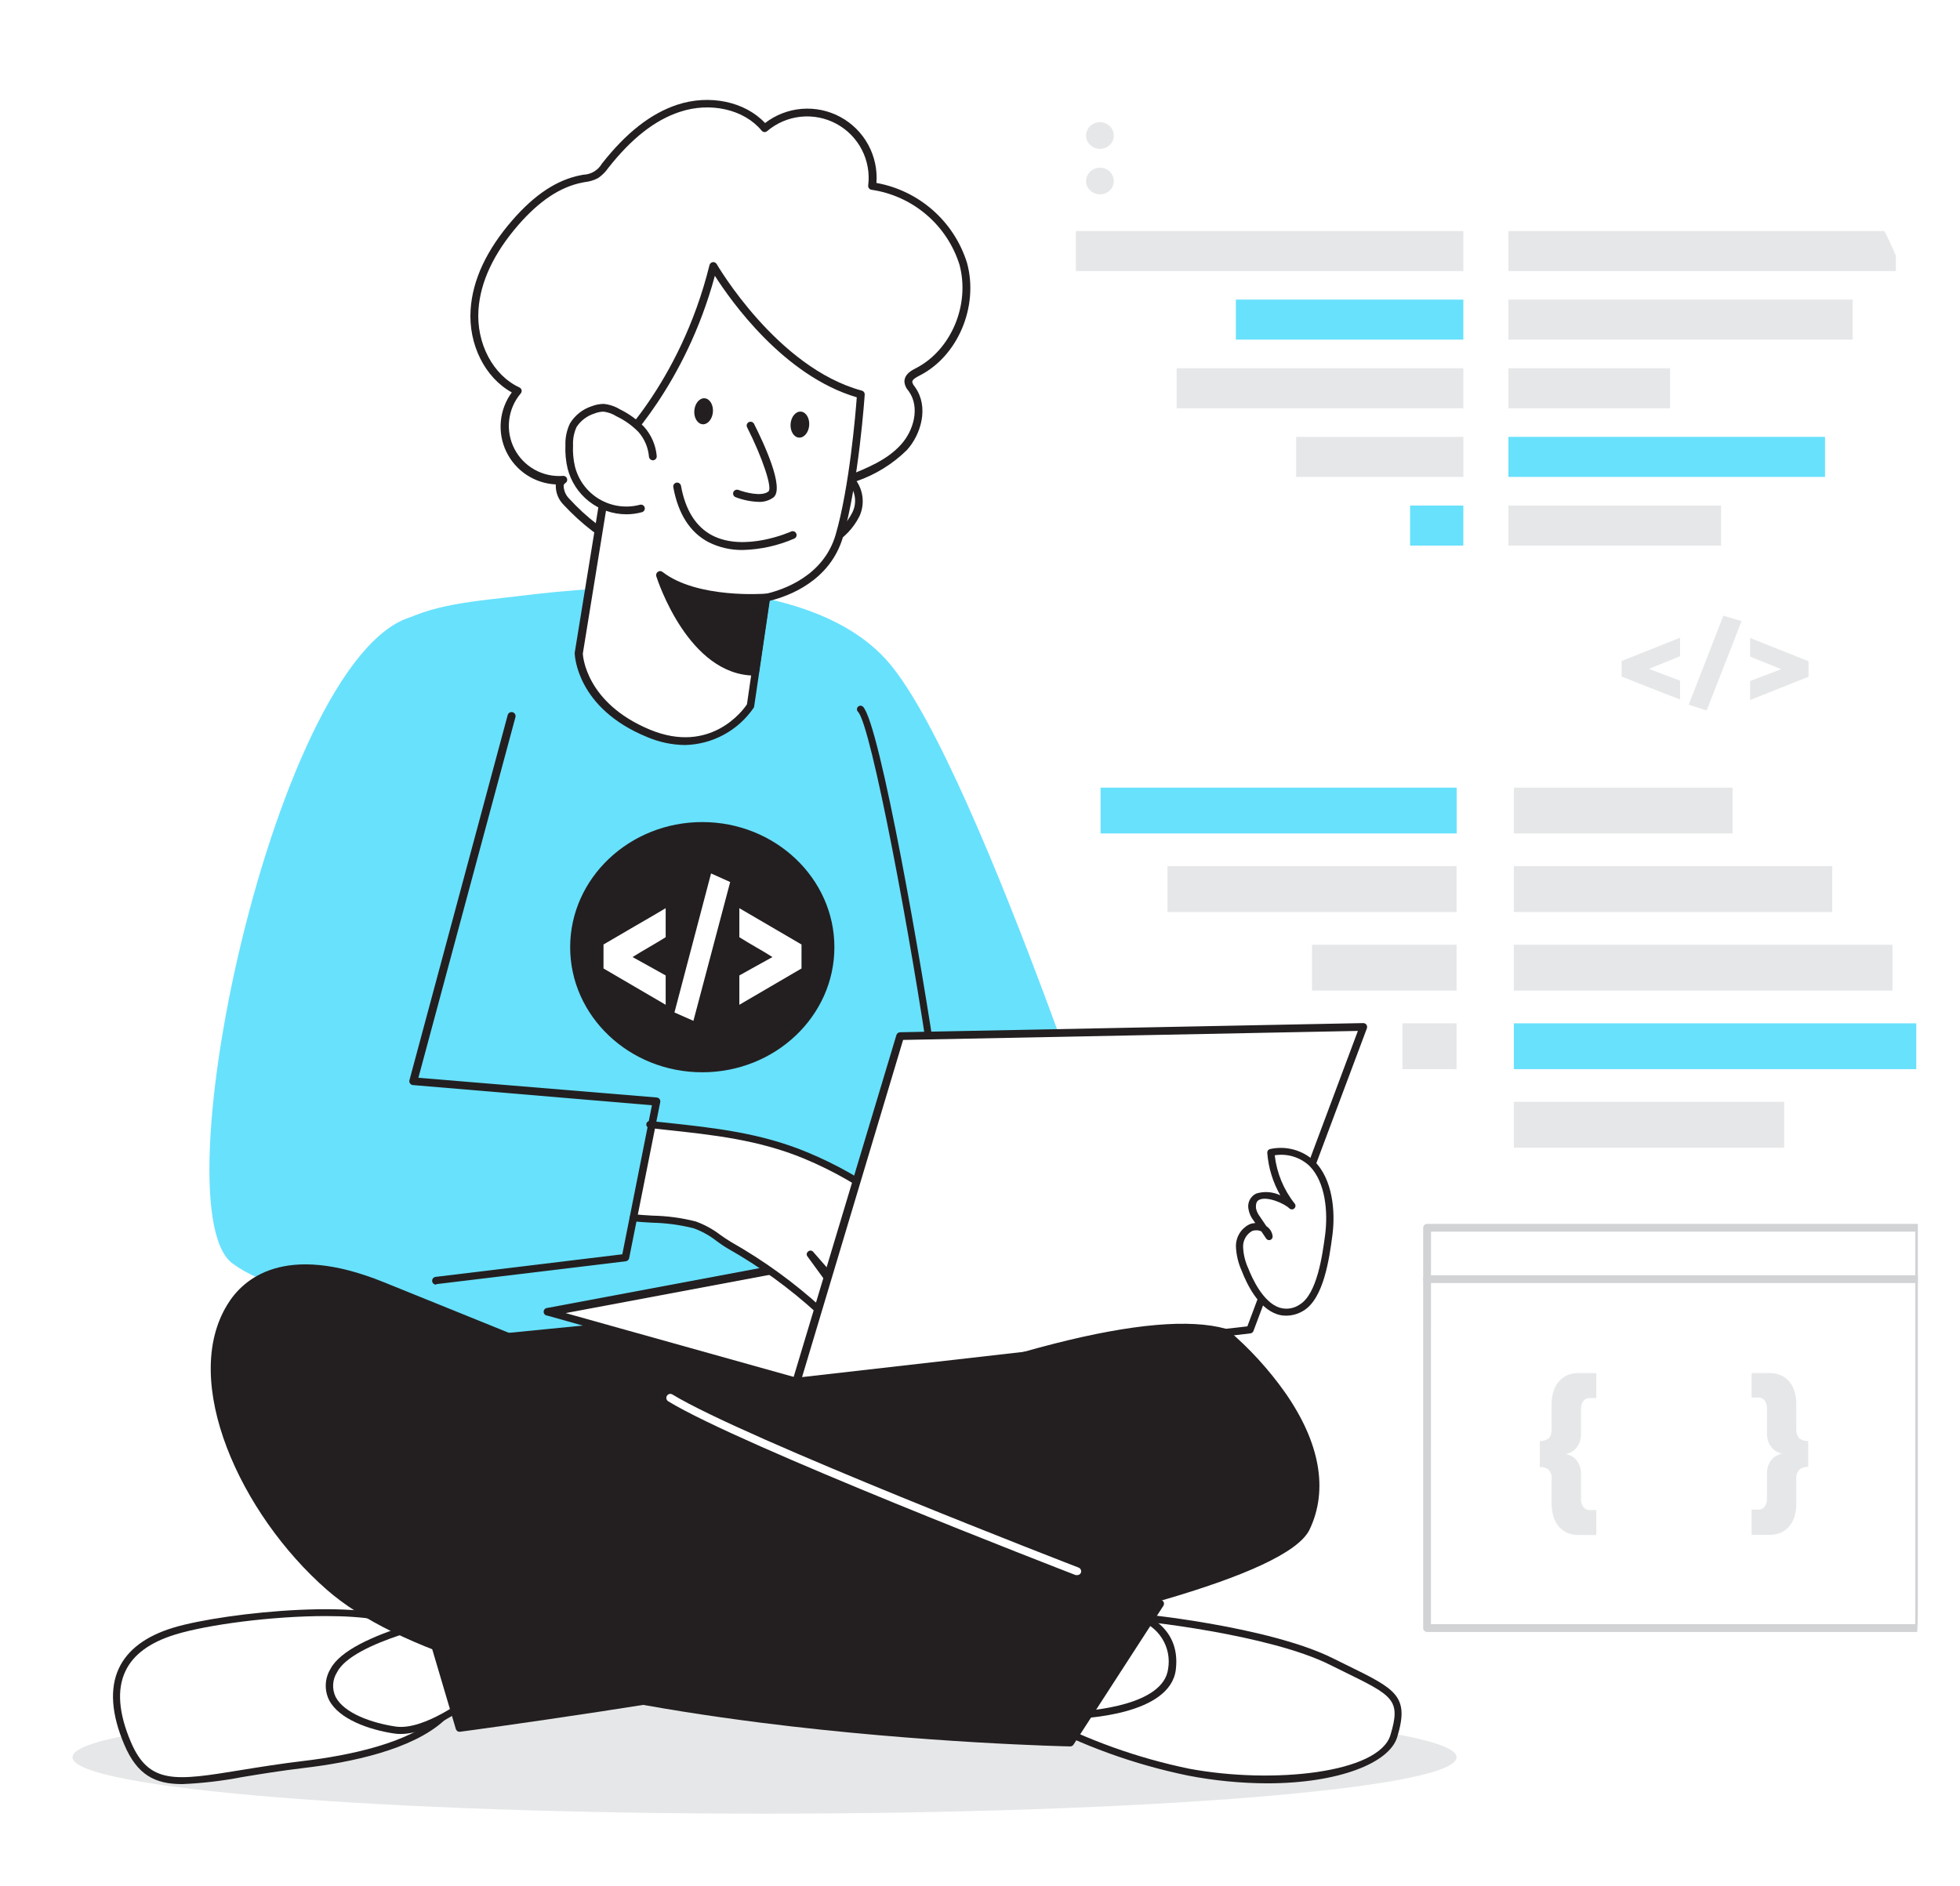 <svg width="186" height="179" viewBox="0 0 186 179" fill="none" xmlns="http://www.w3.org/2000/svg">
<g filter="url(#filter0_d)">
<g clip-path="url(#clip0)">
<path d="M72.552 168.141C108.823 168.141 138.226 165.744 138.226 162.788C138.226 159.831 108.823 157.434 72.552 157.434C36.281 157.434 6.878 159.831 6.878 162.788C6.878 165.744 36.281 168.141 72.552 168.141Z" fill="#E6E7E8"/>
<path d="M182.122 112.53H135.424V150.519H182.122V112.53Z" fill="white"/>
<path d="M182.122 150.895H135.424C135.326 150.895 135.232 150.856 135.163 150.787C135.094 150.718 135.055 150.625 135.055 150.527V112.53C135.055 112.432 135.094 112.339 135.163 112.27C135.232 112.201 135.326 112.162 135.424 112.162H182.122C182.22 112.164 182.312 112.203 182.381 112.272C182.45 112.34 182.489 112.433 182.491 112.53V150.527C182.489 150.624 182.45 150.716 182.381 150.785C182.312 150.854 182.22 150.893 182.122 150.895ZM135.793 150.159H181.754V112.898H135.8L135.793 150.159Z" fill="#D1D3D4"/>
<path d="M182.122 117.78H135.424C135.326 117.78 135.232 117.742 135.163 117.673C135.094 117.603 135.055 117.51 135.055 117.412C135.055 117.314 135.094 117.221 135.163 117.152C135.232 117.083 135.326 117.044 135.424 117.044H182.122C182.22 117.044 182.314 117.083 182.383 117.152C182.452 117.221 182.491 117.314 182.491 117.412C182.489 117.509 182.45 117.602 182.381 117.67C182.312 117.739 182.22 117.778 182.122 117.78Z" fill="#D1D3D4"/>
<path d="M53.451 41.551C52.444 41.619 51.439 41.39 50.56 40.893C49.682 40.397 48.969 39.654 48.509 38.757C48.049 37.859 47.863 36.847 47.973 35.845C48.083 34.843 48.485 33.896 49.129 33.12C46.312 31.824 44.822 28.495 45.029 25.41C45.235 22.324 46.865 19.519 48.9 17.148C50.575 15.211 52.676 13.466 55.191 12.987C55.667 12.94 56.131 12.81 56.563 12.604C56.903 12.366 57.197 12.069 57.433 11.728C59.27 9.386 61.534 7.236 64.366 6.294C67.198 5.351 70.664 5.889 72.559 8.193C73.507 7.372 74.682 6.858 75.928 6.718C77.175 6.578 78.435 6.819 79.542 7.41C80.648 8 81.549 8.912 82.125 10.025C82.7 11.139 82.924 12.4 82.766 13.643C84.762 13.937 86.633 14.789 88.162 16.102C89.692 17.414 90.818 19.133 91.41 21.058C92.465 24.931 90.672 29.482 87.096 31.316C86.683 31.529 86.188 31.809 86.203 32.266C86.244 32.541 86.367 32.798 86.557 33.002C87.708 34.644 87.132 37.022 85.82 38.51C84.507 39.997 82.545 40.785 80.657 41.536C81.077 41.957 81.357 42.496 81.459 43.081C81.56 43.667 81.479 44.269 81.225 44.806C80.678 45.881 79.826 46.772 78.776 47.368C74.676 50.012 69.602 49.187 65.007 49.283C60.767 49.371 56.556 46.669 53.746 43.606C53.2 43.024 52.765 41.964 53.451 41.551Z" fill="white"/>
<path d="M70.089 49.703C69.351 49.703 68.614 49.703 67.935 49.703C66.977 49.703 65.974 49.658 65.029 49.703C61.18 49.769 56.917 47.611 53.48 43.907C53.238 43.665 53.048 43.377 52.922 43.059C52.795 42.741 52.734 42.401 52.743 42.059C52.739 42.032 52.739 42.005 52.743 41.978C51.75 41.931 50.788 41.615 49.961 41.066C49.133 40.516 48.47 39.753 48.041 38.857C47.613 37.961 47.436 36.967 47.529 35.978C47.622 34.99 47.981 34.045 48.569 33.245C46.024 31.846 44.438 28.687 44.66 25.388C44.844 22.567 46.179 19.718 48.62 16.905C50.744 14.46 52.868 13.061 55.125 12.626L55.376 12.582C55.73 12.568 56.076 12.465 56.38 12.282C56.684 12.1 56.938 11.843 57.116 11.537C59.432 8.591 61.755 6.779 64.248 5.947C67.323 4.924 70.694 5.638 72.604 7.678C73.609 6.903 74.818 6.435 76.083 6.332C77.349 6.229 78.618 6.494 79.736 7.095C80.854 7.696 81.774 8.609 82.383 9.721C82.993 10.833 83.267 12.098 83.172 13.363C85.165 13.722 87.02 14.621 88.537 15.961C90.053 17.301 91.172 19.031 91.771 20.962C92.892 25.078 90.908 29.799 87.265 31.647C86.896 31.831 86.564 32.037 86.572 32.258C86.609 32.411 86.682 32.552 86.786 32.67L86.852 32.766C88.165 34.622 87.42 37.221 86.056 38.723C84.706 40.046 83.079 41.052 81.291 41.669C81.614 42.151 81.809 42.708 81.858 43.286C81.907 43.864 81.809 44.445 81.572 44.975C81.007 46.11 80.116 47.051 79.013 47.678C76.276 49.445 73.179 49.703 70.089 49.703ZM65.848 48.907C66.549 48.907 67.257 48.907 67.95 48.907C71.638 48.981 75.436 49.062 78.585 47.03C79.577 46.478 80.381 45.642 80.893 44.629C81.122 44.16 81.199 43.631 81.113 43.117C81.027 42.602 80.783 42.127 80.414 41.757C80.365 41.716 80.329 41.664 80.307 41.604C80.285 41.545 80.278 41.481 80.288 41.419C80.299 41.355 80.325 41.295 80.365 41.245C80.405 41.195 80.457 41.156 80.517 41.131C82.243 40.439 84.204 39.658 85.51 38.186C86.683 36.897 87.339 34.688 86.247 33.142L86.181 33.061C85.98 32.829 85.856 32.541 85.827 32.236C85.827 31.5 86.528 31.146 86.918 30.947C90.267 29.224 92.081 24.909 91.049 21.109C90.465 19.263 89.373 17.617 87.896 16.362C86.42 15.107 84.619 14.292 82.7 14.011C82.605 13.996 82.519 13.945 82.461 13.868C82.403 13.79 82.378 13.694 82.39 13.598C82.535 12.432 82.324 11.249 81.783 10.204C81.243 9.16 80.399 8.303 79.363 7.746C78.326 7.188 77.145 6.957 75.975 7.081C74.804 7.206 73.698 7.681 72.803 8.444C72.766 8.476 72.722 8.501 72.675 8.516C72.629 8.531 72.579 8.537 72.53 8.532C72.481 8.528 72.434 8.515 72.391 8.492C72.347 8.469 72.309 8.438 72.279 8.4C70.62 6.382 67.412 5.645 64.491 6.625C62.139 7.405 59.926 9.143 57.728 11.934C57.468 12.312 57.141 12.639 56.762 12.899C56.373 13.106 55.947 13.236 55.508 13.282L55.272 13.326C53.185 13.731 51.194 15.049 49.181 17.361C46.85 20.049 45.582 22.759 45.405 25.41C45.191 28.591 46.784 31.61 49.291 32.773C49.342 32.797 49.387 32.832 49.423 32.875C49.459 32.919 49.484 32.969 49.498 33.024C49.51 33.079 49.508 33.137 49.494 33.192C49.48 33.246 49.454 33.297 49.417 33.34C48.809 34.058 48.426 34.939 48.319 35.873C48.211 36.807 48.383 37.752 48.811 38.589C49.24 39.425 49.908 40.117 50.729 40.576C51.551 41.035 52.49 41.241 53.429 41.168C53.513 41.16 53.597 41.181 53.667 41.228C53.737 41.275 53.788 41.345 53.812 41.426C53.837 41.505 53.835 41.59 53.805 41.667C53.776 41.745 53.721 41.81 53.65 41.853C53.604 41.878 53.566 41.914 53.537 41.958C53.509 42.002 53.492 42.051 53.488 42.103C53.5 42.573 53.696 43.02 54.033 43.348C57.293 46.897 61.408 48.974 65.015 48.9L65.848 48.907Z" fill="#231F20"/>
<path d="M106.123 149.393C107.812 149.393 120.401 150.755 126.294 153.679C132.186 156.602 133.462 156.83 132.267 160.777C131.073 164.724 120.696 165.696 112.797 164.209C107.71 163.164 102.803 161.383 98.232 158.921L106.123 149.393Z" fill="white"/>
<path d="M120.246 165.262C117.726 165.252 115.212 165.005 112.738 164.525C107.616 163.473 102.675 161.682 98.07 159.209C98.027 159.183 97.99 159.149 97.96 159.108C97.931 159.068 97.911 159.022 97.9 158.973C97.891 158.925 97.894 158.876 97.906 158.828C97.919 158.781 97.942 158.738 97.974 158.7L105.865 149.172C105.894 149.133 105.932 149.101 105.975 149.079C106.019 149.058 106.067 149.046 106.116 149.047H106.189C108.247 149.047 120.541 150.446 126.441 153.369L127.769 154.025C132.496 156.337 133.772 156.97 132.592 160.873C131.847 163.347 126.994 165.262 120.246 165.262ZM98.755 158.818C103.196 161.159 107.946 162.862 112.864 163.877C120.792 165.35 130.851 164.304 131.95 160.681C132.961 157.323 132.231 156.963 127.474 154.636L126.146 153.98C120.519 151.189 108.483 149.768 106.278 149.724L98.755 158.818Z" fill="#231F20"/>
<path d="M107.812 149.356C108.925 149.628 109.895 150.311 110.525 151.267C111.156 152.223 111.401 153.382 111.212 154.511C110.659 158.701 101.787 158.877 101.278 158.929C100.769 158.98 107.812 149.356 107.812 149.356Z" fill="white"/>
<path d="M101.278 159.165C101.212 159.163 101.147 159.144 101.091 159.111C101.034 159.077 100.987 159.03 100.953 158.973C100.842 158.752 100.665 158.413 107.539 149.128C107.578 149.074 107.633 149.033 107.697 149.01C107.76 148.988 107.828 148.985 107.893 149.003C107.93 149.003 112.134 150.056 111.58 154.496C111.02 158.76 102.937 159.135 101.322 159.165H101.278ZM107.915 149.717C105.754 152.662 102.539 157.081 101.735 158.48C103.756 158.384 110.4 157.817 110.85 154.408C111.024 153.41 110.823 152.384 110.287 151.524C109.751 150.664 108.918 150.032 107.945 149.746L107.915 149.717Z" fill="#231F20"/>
<path d="M42.056 158.951C41.798 159.083 39.387 162.213 28.87 163.465C18.353 164.717 14.452 166.977 12.107 161.462C9.761 155.947 11.369 152.382 16.532 150.807C21.694 149.231 35.994 147.927 38.797 150.564C41.599 153.2 42.056 158.951 42.056 158.951Z" fill="white"/>
<path d="M17.299 165.335C14.695 165.335 13.021 164.466 11.797 161.595C10.572 158.723 10.388 156.256 11.28 154.349C12.107 152.581 13.847 151.278 16.443 150.49C21.296 149.017 36.038 147.5 39.033 150.321C41.901 153.016 42.359 158.686 42.381 158.922C42.384 158.984 42.371 159.046 42.343 159.102C42.314 159.157 42.271 159.204 42.219 159.238L42.115 159.327C39.084 162.081 33.265 163.281 28.899 163.796C26.635 164.069 24.688 164.385 22.999 164.665C21.118 165.029 19.213 165.253 17.299 165.335ZM30.913 149.386C25.861 149.386 19.74 150.188 16.657 151.131C14.238 151.867 12.63 153.045 11.893 154.636C11.081 156.359 11.258 158.612 12.416 161.33C14.149 165.416 16.709 165.011 22.874 164.003C24.6 163.723 26.561 163.406 28.833 163.134C33.096 162.626 38.782 161.462 41.68 158.826C41.577 157.861 40.943 153.097 38.561 150.829C37.499 149.783 34.468 149.386 30.913 149.386Z" fill="#231F20"/>
<path d="M45.412 156.698C45.412 156.698 40.64 160.674 37.462 160.203C34.283 159.731 29.888 157.994 31.658 154.569C33.428 151.145 44.822 149.083 44.822 149.083L45.412 156.698Z" fill="white"/>
<path d="M38.008 160.578C37.808 160.579 37.608 160.564 37.41 160.534C35.028 160.181 32.152 159.165 31.23 157.36C31.002 156.898 30.895 156.386 30.916 155.872C30.938 155.357 31.089 154.856 31.355 154.415C33.184 150.866 44.291 148.841 44.763 148.752C44.809 148.744 44.857 148.746 44.903 148.757C44.949 148.769 44.991 148.79 45.029 148.818C45.066 148.848 45.097 148.885 45.12 148.926C45.142 148.968 45.157 149.014 45.161 149.061L45.751 156.668C45.755 156.722 45.747 156.776 45.726 156.826C45.706 156.876 45.674 156.92 45.633 156.955C45.441 157.11 41.245 160.578 38.008 160.578ZM44.52 149.489C42.565 149.871 33.457 151.808 31.982 154.724C31.765 155.07 31.638 155.466 31.615 155.874C31.592 156.282 31.672 156.69 31.849 157.058C32.661 158.627 35.316 159.54 37.535 159.871C40.242 160.276 44.306 157.169 45.087 156.55L44.52 149.489Z" fill="#231F20"/>
<path d="M102.731 123.296C102.731 123.296 97.701 142.883 79.344 146.624C60.988 150.365 51.489 149.378 44.984 137.007C38.48 124.636 42.772 117.066 42.772 117.066L100.702 115.917L102.731 123.296Z" fill="#231F20"/>
<path d="M64.204 148.914C55.353 148.914 49.21 145.836 44.652 137.177C38.133 124.769 42.285 117.199 42.44 116.882C42.472 116.826 42.518 116.78 42.574 116.748C42.63 116.716 42.693 116.698 42.757 116.698L100.688 115.549C100.771 115.545 100.854 115.57 100.921 115.62C100.988 115.669 101.036 115.741 101.056 115.822L103.062 123.185C103.077 123.248 103.077 123.314 103.062 123.377C103.011 123.576 97.767 143.259 79.389 146.978C73.585 148.178 68.562 148.914 64.204 148.914ZM43.015 117.427C42.44 118.642 39.534 125.844 45.309 136.838C51.909 149.356 61.534 149.886 79.234 146.263C96.513 142.744 101.904 124.739 102.31 123.296L100.4 116.293L43.015 117.427Z" fill="#231F20"/>
<path d="M38.45 123.473C38.45 123.473 28.958 92.84 30.205 73.642C31.451 54.445 38.597 53.76 48.347 52.678C52.676 52.192 75.738 48.782 84.374 58.929C93.01 69.077 108.21 116.602 108.21 116.602L38.45 123.473Z" fill="#68E1FD"/>
<path d="M72.707 52.729L71.232 62.98C71.232 62.98 68.002 68.274 61.534 65.594C55.066 62.913 54.941 57.972 54.941 57.972L58.008 39.033C58.008 39.033 64.83 32.921 67.699 21.242C67.699 21.242 73.415 31.198 81.712 33.436C81.712 33.436 81.159 41.706 79.676 46.831C78.201 51.787 72.81 52.67 72.707 52.729Z" fill="white"/>
<path d="M65 66.713C63.746 66.698 62.507 66.432 61.357 65.932C54.719 63.193 54.542 58.193 54.535 57.98L57.625 38.974C57.64 38.889 57.681 38.812 57.743 38.753C57.809 38.694 64.513 32.582 67.331 21.154C67.351 21.083 67.391 21.02 67.445 20.972C67.5 20.924 67.568 20.892 67.64 20.881C67.712 20.871 67.786 20.882 67.851 20.914C67.917 20.945 67.972 20.995 68.009 21.058C68.068 21.161 73.754 30.91 81.785 33.075C81.868 33.097 81.941 33.148 81.991 33.218C82.041 33.288 82.065 33.373 82.058 33.458C82.058 33.539 81.483 41.831 80.008 46.934C78.791 51.139 74.846 52.582 73.046 53.024L71.571 63.031C71.564 63.08 71.549 63.127 71.527 63.171C70.8 64.238 69.829 65.116 68.693 65.732C67.558 66.348 66.292 66.684 65 66.713ZM58.362 39.209L55.309 58.031C55.309 58.149 55.531 62.7 61.681 65.255C67.426 67.633 70.531 63.399 70.885 62.847L72.36 52.678C72.367 52.622 72.388 52.569 72.42 52.522C72.452 52.476 72.495 52.438 72.545 52.413C72.613 52.373 72.688 52.348 72.766 52.339C74.352 51.963 78.172 50.66 79.308 46.728C80.606 42.243 81.195 35.233 81.306 33.709C74.374 31.676 69.344 24.541 67.839 22.177C65.037 32.545 59.159 38.399 58.362 39.209Z" fill="#231F20"/>
<path d="M61.984 39.32C61.901 38.362 61.507 37.457 60.863 36.743C60.236 36.101 59.502 35.573 58.694 35.181C58.275 34.923 57.805 34.759 57.315 34.703C56.969 34.706 56.627 34.774 56.305 34.902C55.52 35.152 54.85 35.674 54.417 36.374C54.132 36.968 53.998 37.623 54.026 38.282C53.997 38.994 54.061 39.707 54.218 40.402C54.391 41.097 54.701 41.75 55.131 42.323C55.56 42.896 56.099 43.378 56.718 43.74C57.336 44.102 58.02 44.337 58.731 44.432C59.441 44.526 60.164 44.478 60.855 44.29" fill="white"/>
<path d="M59.454 44.813C58.171 44.815 56.924 44.388 55.911 43.601C54.898 42.813 54.178 41.711 53.864 40.469C53.693 39.745 53.623 39.002 53.657 38.26C53.631 37.542 53.781 36.83 54.092 36.183C54.562 35.413 55.292 34.836 56.15 34.556C56.517 34.413 56.907 34.338 57.3 34.335C57.847 34.392 58.373 34.571 58.842 34.858C59.685 35.269 60.451 35.822 61.106 36.492C61.806 37.268 62.233 38.251 62.323 39.291C62.329 39.388 62.297 39.484 62.234 39.558C62.17 39.632 62.081 39.679 61.984 39.688C61.887 39.693 61.792 39.66 61.718 39.597C61.644 39.534 61.596 39.446 61.585 39.349C61.513 38.473 61.158 37.644 60.575 36.986C59.975 36.378 59.274 35.879 58.503 35.513C58.135 35.278 57.719 35.127 57.286 35.071C56.987 35.074 56.691 35.134 56.416 35.248C55.719 35.463 55.119 35.913 54.719 36.522C54.469 37.066 54.352 37.662 54.38 38.26C54.345 38.94 54.407 39.622 54.564 40.285C54.727 40.929 55.016 41.535 55.414 42.067C55.813 42.599 56.314 43.047 56.888 43.384C57.462 43.721 58.097 43.941 58.756 44.031C59.416 44.121 60.087 44.079 60.73 43.908C60.824 43.883 60.924 43.896 61.008 43.944C61.092 43.992 61.154 44.072 61.18 44.165C61.192 44.212 61.195 44.261 61.188 44.309C61.181 44.357 61.165 44.403 61.14 44.445C61.116 44.487 61.083 44.523 61.044 44.552C61.005 44.581 60.961 44.602 60.914 44.614C60.439 44.746 59.947 44.812 59.454 44.813Z" fill="#231F20"/>
<path d="M71.254 36.397C71.254 36.397 74.152 42.103 73.201 42.921C72.25 43.738 69.963 42.84 69.963 42.84" fill="white"/>
<path d="M72.014 43.635C71.256 43.612 70.508 43.46 69.801 43.186C69.756 43.168 69.715 43.141 69.68 43.108C69.645 43.074 69.618 43.034 69.599 42.989C69.579 42.945 69.569 42.897 69.568 42.849C69.568 42.8 69.577 42.752 69.595 42.707C69.632 42.617 69.703 42.546 69.793 42.508C69.882 42.469 69.983 42.467 70.074 42.501C70.612 42.707 72.287 43.186 72.928 42.641C73.319 42.317 72.346 39.416 70.9 36.558C70.877 36.516 70.864 36.469 70.859 36.42C70.855 36.372 70.861 36.323 70.876 36.277C70.891 36.231 70.916 36.189 70.948 36.152C70.98 36.116 71.019 36.086 71.062 36.065C71.15 36.023 71.25 36.017 71.342 36.047C71.434 36.077 71.511 36.142 71.556 36.227C72.463 38.024 74.469 42.295 73.415 43.2C73.011 43.5 72.517 43.654 72.014 43.635Z" fill="#231F20"/>
<path d="M67.654 35.107C67.709 34.426 67.359 33.842 66.872 33.802C66.385 33.762 65.945 34.282 65.889 34.963C65.834 35.644 66.184 36.228 66.671 36.268C67.158 36.307 67.598 35.788 67.654 35.107Z" fill="#231F20"/>
<path d="M76.79 36.367C76.841 35.686 76.487 35.104 76 35.068C75.513 35.032 75.076 35.554 75.025 36.236C74.975 36.917 75.329 37.499 75.816 37.535C76.303 37.571 76.74 37.048 76.79 36.367Z" fill="#231F20"/>
<path d="M70.502 48.201C69.374 48.22 68.258 47.968 67.249 47.464C65.487 46.544 64.358 44.784 63.894 42.236C63.885 42.188 63.886 42.139 63.897 42.092C63.908 42.044 63.928 41.999 63.956 41.96C63.984 41.92 64.02 41.886 64.061 41.86C64.102 41.834 64.148 41.817 64.196 41.809C64.292 41.794 64.389 41.816 64.469 41.871C64.549 41.925 64.604 42.009 64.624 42.103C65.037 44.416 66.04 45.999 67.574 46.809C70.671 48.429 75.03 46.47 75.074 46.448C75.163 46.408 75.264 46.405 75.356 46.44C75.447 46.474 75.521 46.543 75.561 46.632C75.582 46.676 75.594 46.724 75.595 46.772C75.597 46.821 75.59 46.869 75.572 46.914C75.555 46.96 75.529 47.001 75.495 47.036C75.462 47.071 75.421 47.099 75.377 47.118C73.836 47.788 72.181 48.156 70.502 48.201Z" fill="#231F20"/>
<path d="M72.707 52.729C72.707 52.729 66.069 53.274 62.647 50.579C62.647 50.579 65.561 59.784 71.682 59.754L72.707 52.729Z" fill="#231F20"/>
<path d="M71.638 60.122C65.339 60.122 62.404 51.072 62.279 50.689C62.257 50.614 62.26 50.533 62.286 50.459C62.312 50.386 62.361 50.322 62.426 50.277C62.488 50.229 62.565 50.202 62.644 50.202C62.722 50.202 62.799 50.229 62.861 50.277C66.158 52.847 72.596 52.354 72.663 52.346C72.718 52.342 72.773 52.351 72.824 52.371C72.875 52.391 72.921 52.422 72.959 52.463C72.996 52.503 73.024 52.551 73.04 52.604C73.057 52.656 73.061 52.712 73.053 52.766L72.028 59.798C72.013 59.89 71.965 59.973 71.893 60.032C71.821 60.092 71.731 60.124 71.638 60.122ZM63.377 51.507C64.314 53.812 66.969 59.15 71.35 59.379L72.257 53.127C70.841 53.186 66.475 53.23 63.392 51.507H63.377Z" fill="#231F20"/>
<path d="M41.039 54.386C27.417 52.693 14.629 110.431 22.063 115.917C33.656 124.481 69.041 112.788 69.041 112.788L65.501 97.552C65.501 97.552 39.962 98.767 39.497 93.532C39.033 88.296 53.768 63.753 51.703 60.174C49.638 56.595 41.039 54.386 41.039 54.386Z" fill="#68E1FD"/>
<path d="M88.6 97.979C88.519 97.982 88.439 97.953 88.378 97.9C88.317 97.847 88.277 97.773 88.268 97.692C86.513 85.38 82.663 64.761 81.417 63.554C81.356 63.49 81.322 63.406 81.323 63.319C81.323 63.231 81.357 63.147 81.418 63.084C81.48 63.021 81.563 62.984 81.65 62.981C81.738 62.978 81.823 63.009 81.889 63.068C83.489 64.622 87.604 88.274 88.932 97.596C88.945 97.685 88.921 97.775 88.867 97.847C88.813 97.919 88.733 97.966 88.644 97.979H88.6Z" fill="#231F20"/>
<path d="M75.568 127.11L52.057 120.534L95.237 112.427L118.609 122.206L75.568 127.11Z" fill="white"/>
<path d="M75.568 127.501C75.537 127.507 75.504 127.507 75.472 127.501L51.961 120.873C51.863 120.873 51.769 120.834 51.7 120.765C51.631 120.696 51.592 120.603 51.592 120.505C51.592 120.407 51.631 120.314 51.7 120.245C51.769 120.176 51.863 120.137 51.961 120.137L95.142 112.037C95.209 112.015 95.281 112.015 95.348 112.037L118.719 121.816C118.794 121.847 118.856 121.903 118.896 121.973C118.937 122.044 118.952 122.126 118.941 122.206C118.93 122.287 118.892 122.363 118.833 122.42C118.774 122.477 118.698 122.514 118.616 122.523L75.613 127.501H75.568ZM53.679 120.63L75.598 126.764L117.163 122.029L95.193 112.839L53.679 120.63Z" fill="#231F20"/>
<path d="M61.696 102.817C66.859 103.384 71.645 103.753 76.446 105.763C79.189 106.913 81.781 108.397 84.16 110.181C85.373 111.04 86.506 112.006 87.545 113.068C88.371 113.966 88.106 114.842 86.719 114.408C85.107 113.904 83.58 113.159 82.191 112.199C85.513 114.905 88.457 118.043 90.945 121.529C91.225 121.926 91.498 122.493 91.166 122.847C90.835 123.2 90.097 122.847 89.692 122.479L82.398 115.571C84.329 117.235 85.971 119.205 87.258 121.403C87.442 121.72 87.619 122.14 87.427 122.427C87.103 122.965 86.277 122.56 85.834 122.11C83.65 119.908 81.663 117.518 79.897 114.968L83.836 120.859C83.799 120.967 83.74 121.067 83.664 121.153C83.587 121.239 83.495 121.309 83.391 121.359C83.288 121.409 83.175 121.438 83.06 121.445C82.945 121.451 82.831 121.434 82.722 121.396C82.288 121.217 81.913 120.921 81.638 120.542L76.866 115.071L79.684 118.944C80.126 119.548 80.569 120.417 80.06 120.984C79.551 121.551 78.4 120.984 77.751 120.409C75.141 118.031 72.274 115.949 69.204 114.202C68.09 113.546 67.139 112.655 65.907 112.28C64.137 111.735 61.925 111.808 60.081 111.602" fill="white"/>
<path d="M90.812 123.347C90.32 123.292 89.861 123.068 89.514 122.714L87.154 120.505C87.309 120.748 87.464 120.998 87.604 121.241C87.754 121.433 87.848 121.662 87.878 121.903C87.908 122.144 87.872 122.389 87.774 122.611C87.708 122.724 87.616 122.821 87.506 122.892C87.396 122.964 87.27 123.009 87.14 123.023C86.861 123.02 86.586 122.958 86.332 122.843C86.078 122.728 85.851 122.561 85.665 122.353C85.178 121.867 84.706 121.374 84.241 120.88C84.245 120.907 84.245 120.935 84.241 120.961C84.213 121.098 84.157 121.227 84.076 121.34C83.994 121.452 83.89 121.547 83.769 121.617C83.61 121.712 83.433 121.773 83.249 121.797C83.065 121.821 82.878 121.808 82.7 121.757C82.204 121.562 81.774 121.23 81.461 120.799L80.591 119.805C80.699 120.045 80.738 120.311 80.701 120.572C80.665 120.832 80.555 121.077 80.384 121.278C80.278 121.397 80.149 121.493 80.004 121.56C79.86 121.627 79.703 121.664 79.543 121.668C78.773 121.584 78.06 121.223 77.537 120.652C74.953 118.287 72.107 116.221 69.056 114.496C68.68 114.275 68.319 114.025 67.965 113.76C67.32 113.258 66.601 112.86 65.833 112.582C64.547 112.257 63.229 112.079 61.903 112.051C61.268 112.015 60.649 111.978 60.066 111.919C59.977 111.908 59.896 111.862 59.841 111.792C59.786 111.721 59.761 111.632 59.771 111.543C59.776 111.5 59.789 111.457 59.81 111.419C59.831 111.38 59.86 111.346 59.894 111.319C59.928 111.292 59.968 111.271 60.01 111.259C60.052 111.247 60.096 111.244 60.14 111.249C60.715 111.308 61.32 111.344 61.939 111.381C63.321 111.408 64.694 111.593 66.032 111.934C66.864 112.237 67.644 112.664 68.348 113.2C68.688 113.443 69.034 113.679 69.395 113.892C72.488 115.647 75.375 117.742 78.002 120.137C78.401 120.542 78.917 120.812 79.477 120.91C79.546 120.907 79.613 120.891 79.675 120.862C79.737 120.833 79.793 120.792 79.838 120.741C80.237 120.306 79.691 119.459 79.44 119.113L76.623 115.247C76.597 115.213 76.577 115.175 76.566 115.134C76.555 115.092 76.552 115.049 76.557 115.007C76.563 114.964 76.576 114.923 76.598 114.886C76.619 114.849 76.648 114.817 76.682 114.791C76.744 114.73 76.827 114.696 76.914 114.696C77.001 114.696 77.085 114.73 77.147 114.791L81.926 120.262C82.159 120.588 82.478 120.843 82.847 120.998C82.935 121.023 83.026 121.029 83.116 121.018C83.206 121.007 83.293 120.977 83.371 120.932C83.418 120.908 83.459 120.872 83.489 120.829L79.647 115.063C79.597 114.99 79.578 114.9 79.595 114.813C79.611 114.726 79.662 114.649 79.735 114.599C79.809 114.549 79.899 114.531 79.986 114.547C80.073 114.564 80.15 114.614 80.2 114.688C81.957 117.22 83.931 119.595 86.1 121.786C86.34 122.049 86.668 122.217 87.022 122.257C87.051 122.257 87.079 122.248 87.104 122.233C87.129 122.217 87.149 122.195 87.162 122.169C87.243 122.044 87.162 121.808 86.992 121.484C86.105 119.967 85.043 118.559 83.828 117.287L82.184 115.726C82.13 115.663 82.102 115.582 82.104 115.5C82.106 115.417 82.138 115.338 82.194 115.278C82.251 115.217 82.327 115.179 82.409 115.171C82.491 115.162 82.574 115.184 82.641 115.232C83.224 115.733 83.777 116.256 84.308 116.808L89.942 122.147C90.161 122.396 90.462 122.558 90.79 122.604C90.82 122.605 90.85 122.599 90.877 122.586C90.904 122.573 90.927 122.554 90.945 122.53C91.115 122.353 90.945 121.956 90.702 121.632C88.232 118.171 85.31 115.056 82.014 112.368C81.954 112.311 81.917 112.233 81.91 112.15C81.903 112.068 81.927 111.985 81.977 111.919C82.027 111.852 82.1 111.807 82.181 111.79C82.263 111.774 82.348 111.788 82.42 111.83C83.776 112.773 85.268 113.503 86.845 113.995C87.361 114.157 87.634 114.091 87.686 113.995C87.737 113.9 87.686 113.576 87.324 113.193C86.301 112.144 85.182 111.193 83.983 110.35C81.627 108.585 79.061 107.119 76.343 105.984C72.014 104.18 67.684 103.716 63.068 103.222L61.63 103.06C61.586 103.056 61.544 103.042 61.505 103.021C61.467 103 61.432 102.972 61.405 102.938C61.378 102.903 61.357 102.864 61.345 102.822C61.333 102.78 61.33 102.736 61.335 102.692C61.339 102.648 61.352 102.606 61.373 102.568C61.395 102.529 61.423 102.495 61.457 102.468C61.492 102.44 61.531 102.42 61.573 102.408C61.615 102.396 61.66 102.392 61.703 102.398L63.178 102.552C67.817 103.053 72.191 103.524 76.608 105.365C79.377 106.51 81.993 107.995 84.396 109.783C85.629 110.659 86.779 111.645 87.833 112.729C88.364 113.303 88.526 113.929 88.261 114.349C88.106 114.584 87.693 114.938 86.653 114.614C86.053 114.431 85.464 114.212 84.89 113.959C87.248 116.162 89.38 118.594 91.255 121.219C91.764 121.956 91.83 122.552 91.454 122.964C91.374 123.053 91.276 123.124 91.167 123.173C91.058 123.223 90.94 123.249 90.82 123.252L90.812 123.347Z" fill="#231F20"/>
<path d="M118.609 122.206L129.369 93.451L85.421 94.32L75.568 127.11L118.609 122.206Z" fill="white"/>
<path d="M75.568 127.5C75.515 127.501 75.462 127.489 75.413 127.466C75.364 127.444 75.322 127.41 75.288 127.368C75.249 127.322 75.223 127.267 75.21 127.208C75.197 127.149 75.198 127.087 75.214 127.029L85.067 94.239C85.091 94.164 85.137 94.099 85.199 94.052C85.261 94.005 85.336 93.977 85.414 93.974L129.362 93.105C129.422 93.104 129.481 93.117 129.535 93.144C129.589 93.171 129.636 93.21 129.671 93.259C129.703 93.309 129.724 93.365 129.732 93.424C129.739 93.482 129.734 93.542 129.716 93.598L118.955 122.316C118.931 122.382 118.89 122.439 118.835 122.482C118.78 122.525 118.715 122.551 118.646 122.559L75.613 127.5H75.568ZM85.702 94.703L76.114 126.705L118.373 121.889L128.86 93.848L85.702 94.703Z" fill="#231F20"/>
<path d="M116.264 122.471C116.264 122.471 128.189 132.14 124 141.005C119.811 149.871 43.612 160.004 43.612 160.004L40.183 148.413C40.183 148.413 99.957 117.928 116.264 122.471Z" fill="#231F20"/>
<path d="M43.612 160.372C43.533 160.371 43.456 160.345 43.392 160.297C43.329 160.249 43.282 160.183 43.258 160.107L39.829 148.517C39.803 148.435 39.807 148.347 39.841 148.268C39.875 148.19 39.936 148.126 40.014 148.089C40.161 148.008 55.154 140.387 71.955 133.406C94.559 124.017 109.493 120.218 116.337 122.118C116.389 122.132 116.437 122.157 116.477 122.191C118.558 123.957 120.407 125.978 121.979 128.207C125.268 132.935 126.065 137.412 124.28 141.168C120.017 150.107 46.776 159.952 43.664 160.365L43.612 160.372ZM40.618 148.59L43.878 159.577C49.203 158.84 119.656 149.135 123.616 140.836C127.51 132.648 116.979 123.539 116.064 122.795C100.562 118.664 45.087 146.381 40.663 148.605L40.618 148.59Z" fill="#231F20"/>
<path d="M36.237 118.031C36.237 118.031 95.407 141.919 110.076 148.222L101.551 161.374C101.551 161.374 46.916 160.306 31.252 146.602C15.588 132.898 16.627 110.085 36.237 118.031Z" fill="#231F20"/>
<path d="M101.55 161.757C101.418 161.757 87.693 161.469 72.235 159.511C51.437 156.867 37.572 152.626 31.016 146.889C22.815 139.717 17.07 127.125 21.583 119.813C23.058 117.383 26.997 113.885 36.392 117.685C36.982 117.928 95.732 141.654 110.238 147.876C110.288 147.896 110.332 147.927 110.368 147.967C110.403 148.006 110.43 148.053 110.445 148.104C110.46 148.156 110.463 148.21 110.456 148.264C110.448 148.317 110.429 148.368 110.4 148.414L101.875 161.587C101.84 161.641 101.792 161.685 101.735 161.715C101.678 161.745 101.615 161.759 101.55 161.757ZM28.973 116.75C25.942 116.75 23.619 117.913 22.203 120.196C18.722 125.844 21.62 137.699 31.495 146.337C46.4 159.378 97.671 160.925 101.351 161.013L109.538 148.384C94.389 141.904 36.695 118.605 36.105 118.37C33.852 117.382 31.432 116.832 28.973 116.75Z" fill="#231F20"/>
<path d="M118.837 110.726C118.901 111.066 119.048 111.385 119.265 111.654L120.416 113.37C120.374 113.192 120.293 113.026 120.18 112.884C120.067 112.741 119.923 112.624 119.76 112.543C119.597 112.462 119.418 112.417 119.236 112.412C119.053 112.407 118.872 112.443 118.705 112.515C118.378 112.692 118.107 112.955 117.92 113.276C117.734 113.597 117.641 113.963 117.65 114.334C117.683 115.075 117.858 115.802 118.166 116.477C118.985 118.598 120.836 121.698 123.513 120.093C125.328 119.003 125.829 115.159 126.087 113.244C126.596 109.474 125.438 104.629 120.585 105.365C120.725 107.222 121.419 108.994 122.577 110.454C121.788 109.688 118.594 108.502 118.837 110.726Z" fill="white"/>
<path d="M122.031 120.873C121.734 120.875 121.44 120.825 121.161 120.726C119.413 120.129 118.321 117.883 117.827 116.595C117.505 115.88 117.323 115.11 117.289 114.327C117.277 113.891 117.389 113.461 117.612 113.087C117.835 112.713 118.161 112.41 118.55 112.213C118.731 112.131 118.927 112.089 119.125 112.088L118.963 111.845C118.711 111.529 118.544 111.154 118.476 110.755C118.417 110.463 118.458 110.159 118.592 109.893C118.725 109.626 118.944 109.411 119.214 109.283C119.97 109.049 120.786 109.11 121.5 109.452C120.791 108.216 120.368 106.837 120.261 105.417C120.256 105.332 120.283 105.248 120.336 105.181C120.389 105.115 120.465 105.07 120.549 105.056C121.287 104.895 122.053 104.915 122.781 105.115C123.51 105.315 124.179 105.689 124.73 106.205C126.463 107.913 126.751 110.991 126.434 113.311C126.146 115.431 125.63 119.238 123.698 120.402C123.198 120.713 122.62 120.876 122.031 120.873ZM119.169 112.773C119.051 112.771 118.933 112.794 118.823 112.839C118.554 112.989 118.333 113.21 118.182 113.478C118.031 113.745 117.957 114.049 117.967 114.356C117.996 115.054 118.162 115.739 118.454 116.374C118.823 117.316 119.841 119.577 121.404 120.107C121.727 120.21 122.069 120.238 122.404 120.188C122.739 120.138 123.058 120.012 123.336 119.82C124.996 118.826 125.497 115.085 125.741 113.288C126.043 111.079 125.8 108.207 124.266 106.661C123.83 106.252 123.306 105.948 122.735 105.773C122.163 105.598 121.559 105.557 120.969 105.652C121.159 107.328 121.815 108.918 122.864 110.24C122.918 110.306 122.944 110.39 122.938 110.476C122.931 110.561 122.891 110.64 122.827 110.696C122.764 110.755 122.681 110.788 122.595 110.788C122.509 110.788 122.426 110.755 122.363 110.696C121.869 110.21 120.239 109.518 119.509 109.872C119.346 109.945 119.14 110.115 119.192 110.689C119.256 110.973 119.382 111.239 119.56 111.47L120.18 112.383C120.342 112.488 120.479 112.628 120.581 112.792C120.683 112.956 120.748 113.141 120.77 113.333C120.778 113.408 120.76 113.483 120.72 113.547C120.68 113.611 120.62 113.66 120.549 113.686C120.478 113.711 120.401 113.712 120.33 113.688C120.259 113.664 120.198 113.616 120.158 113.554L119.7 112.876C119.535 112.796 119.352 112.761 119.169 112.773Z" fill="#231F20"/>
<path d="M102.222 145.498C102.175 145.505 102.128 145.505 102.082 145.498C100.791 144.997 70.288 133.207 63.414 129.003C63.329 128.95 63.268 128.865 63.244 128.767C63.221 128.669 63.237 128.566 63.289 128.48C63.315 128.437 63.349 128.399 63.389 128.37C63.43 128.34 63.476 128.319 63.524 128.307C63.573 128.296 63.624 128.294 63.673 128.302C63.723 128.31 63.77 128.328 63.813 128.355C70.627 132.523 102.037 144.665 102.354 144.783C102.449 144.82 102.526 144.892 102.567 144.984C102.609 145.077 102.612 145.182 102.576 145.277C102.545 145.344 102.495 145.401 102.432 145.441C102.369 145.48 102.296 145.5 102.222 145.498Z" fill="white"/>
<path d="M66.645 97.412C73.369 97.412 78.821 92.259 78.821 85.903C78.821 79.546 73.369 74.393 66.645 74.393C59.92 74.393 54.468 79.546 54.468 85.903C54.468 92.259 59.92 97.412 66.645 97.412Z" fill="#231F20"/>
<path d="M66.645 97.773C59.727 97.773 54.107 92.449 54.107 85.903C54.107 79.356 59.734 74.025 66.645 74.025C73.555 74.025 79.182 79.356 79.182 85.903C79.182 92.449 73.562 97.773 66.645 97.773ZM66.645 74.761C60.133 74.761 54.845 79.761 54.845 85.903C54.845 92.044 60.14 97.037 66.645 97.037C73.149 97.037 78.445 92.044 78.445 85.903C78.445 79.761 73.157 74.761 66.645 74.761Z" fill="#231F20"/>
<path d="M60.221 89.644L57.271 87.92V85.645L60.221 83.922C61.204 83.357 62.188 82.783 63.171 82.199V84.953C62.647 85.277 62.124 85.593 61.6 85.895C61.077 86.197 60.56 86.507 60.029 86.838L61.6 87.707L63.171 88.583V91.367L60.221 89.644Z" fill="white"/>
<path d="M64.004 92.096L67.478 78.9L69.292 79.717L65.804 92.891L64.004 92.096Z" fill="white"/>
<path d="M73.112 83.922L76.062 85.645V87.92L73.112 89.644L70.162 91.367V88.583L71.733 87.707L73.304 86.838C72.781 86.507 72.257 86.19 71.733 85.895C71.21 85.601 70.694 85.277 70.162 84.953V82.199L73.112 83.922Z" fill="white"/>
<path d="M41.4 117.928C41.302 117.934 41.206 117.9 41.133 117.836C41.059 117.771 41.015 117.679 41.009 117.582C41.003 117.484 41.036 117.388 41.102 117.315C41.166 117.242 41.258 117.197 41.356 117.191L59.056 115.049L61.866 100.903L39.188 98.988C39.133 98.985 39.081 98.969 39.033 98.942C38.986 98.915 38.946 98.878 38.915 98.834C38.882 98.79 38.859 98.74 38.849 98.686C38.839 98.632 38.841 98.577 38.856 98.524L48.178 63.871C48.203 63.773 48.266 63.689 48.353 63.638C48.441 63.587 48.544 63.573 48.642 63.598C48.74 63.624 48.824 63.687 48.875 63.774C48.926 63.861 48.941 63.964 48.915 64.062L39.704 98.296L62.323 100.166C62.375 100.172 62.425 100.188 62.471 100.213C62.516 100.239 62.556 100.273 62.588 100.314C62.619 100.356 62.641 100.403 62.653 100.454C62.664 100.505 62.665 100.557 62.655 100.608L59.705 115.417C59.689 115.492 59.65 115.561 59.593 115.614C59.536 115.667 59.465 115.701 59.388 115.711L41.4 117.884V117.928Z" fill="#231F20"/>
<path d="M138.868 17.928H102.096V21.728H138.868V17.928Z" fill="#E6E7E8"/>
<path d="M179.917 17.928H143.146V21.728H179.917V17.928Z" fill="#E6E7E8"/>
<path d="M138.868 24.438H117.281V28.237H138.868V24.438Z" fill="#68E1FD"/>
<path d="M175.809 24.438H143.146V28.237H175.809V24.438Z" fill="#E6E7E8"/>
<path d="M138.868 30.955H111.662V34.754H138.868V30.955Z" fill="#E6E7E8"/>
<path d="M158.486 30.955H143.146V34.754H158.486V30.955Z" fill="#E6E7E8"/>
<path d="M138.875 37.464H123.004V41.264H138.875V37.464Z" fill="#E6E7E8"/>
<path d="M173.191 37.464H143.146V41.264H173.191V37.464Z" fill="#68E1FD"/>
<path d="M138.868 43.981H133.816V47.781H138.868V43.981Z" fill="#68E1FD"/>
<path d="M163.331 43.981H143.146V47.781H163.331V43.981Z" fill="#E6E7E8"/>
<path d="M138.234 70.756H104.441V75.108H138.234V70.756Z" fill="#68E1FD"/>
<path d="M164.415 70.756H143.662V75.108H164.415V70.756Z" fill="#E6E7E8"/>
<path d="M138.226 78.208H110.791V82.56H138.226V78.208Z" fill="#E6E7E8"/>
<path d="M173.877 78.208H143.662V82.56H173.877V78.208Z" fill="#E6E7E8"/>
<path d="M138.226 85.667H124.509V90.019H138.226V85.667Z" fill="#E6E7E8"/>
<path d="M179.593 85.667H143.662V90.019H179.593V85.667Z" fill="#E6E7E8"/>
<path d="M138.226 93.127H133.086V97.479H138.226V93.127Z" fill="#E6E7E8"/>
<path d="M181.85 93.127H143.662V97.479H181.85V93.127Z" fill="#68E1FD"/>
<path d="M169.312 100.579H143.662V104.931H169.312V100.579Z" fill="#E6E7E8"/>
<path d="M156.664 61.315L153.891 60.211V58.738L156.664 57.633L159.437 56.529V58.281C158.935 58.495 158.441 58.694 157.962 58.885C157.482 59.077 156.974 59.276 156.487 59.489L157.962 60.049L159.437 60.608V62.39L156.664 61.315Z" fill="#E6E7E8"/>
<path d="M160.256 62.884L163.545 54.438L165.271 54.953L161.959 63.436L160.256 62.884Z" fill="#E6E7E8"/>
<path d="M168.855 57.656C169.777 58.024 170.706 58.392 171.628 58.76V60.233L168.855 61.337L166.082 62.442V60.638L167.557 60.078L169.032 59.519C168.53 59.305 168.036 59.106 167.557 58.915C167.077 58.723 166.568 58.525 166.082 58.311V56.551L168.855 57.656Z" fill="#E6E7E8"/>
<path d="M103.062 8.871C103.061 8.7 103.099 8.531 103.173 8.377C103.237 8.221 103.336 8.08 103.461 7.965C103.583 7.852 103.726 7.762 103.881 7.7C104.047 7.632 104.225 7.597 104.405 7.597C104.575 7.598 104.742 7.634 104.899 7.7C105.051 7.764 105.191 7.853 105.312 7.965C105.43 8.084 105.525 8.224 105.592 8.377C105.66 8.533 105.695 8.701 105.695 8.871C105.695 9.043 105.66 9.213 105.592 9.372C105.523 9.517 105.428 9.65 105.312 9.762C105.065 9.992 104.742 10.123 104.405 10.13C104.225 10.13 104.047 10.095 103.881 10.027C103.724 9.968 103.581 9.878 103.461 9.762C103.338 9.654 103.24 9.521 103.173 9.372C103.099 9.215 103.061 9.044 103.062 8.871ZM103.062 13.186C103.066 13.017 103.103 12.851 103.171 12.697C103.24 12.543 103.338 12.404 103.461 12.288C103.581 12.169 103.724 12.077 103.881 12.015C104.048 11.95 104.226 11.917 104.405 11.919C104.574 11.918 104.742 11.951 104.899 12.015C105.053 12.079 105.193 12.171 105.312 12.288C105.43 12.404 105.525 12.541 105.592 12.693C105.66 12.85 105.695 13.019 105.695 13.19C105.695 13.361 105.66 13.53 105.592 13.687C105.525 13.836 105.43 13.971 105.312 14.084C105.191 14.196 105.051 14.286 104.899 14.35C104.742 14.414 104.574 14.446 104.405 14.445C104.226 14.447 104.048 14.415 103.881 14.35C103.726 14.288 103.583 14.198 103.461 14.084C103.336 13.975 103.238 13.839 103.173 13.687C103.098 13.53 103.06 13.359 103.062 13.186Z" fill="#E6E7E8"/>
<path d="M146.125 132.773C146.417 132.788 146.705 132.705 146.944 132.537C147.15 132.383 147.246 132.059 147.246 131.558V129.275C147.245 128.897 147.295 128.521 147.393 128.156C147.485 127.816 147.64 127.496 147.851 127.213C148.065 126.941 148.337 126.72 148.647 126.565C149.016 126.393 149.42 126.31 149.827 126.322H151.487V128.693H150.904C150.771 128.68 150.637 128.703 150.516 128.76C150.395 128.818 150.292 128.906 150.218 129.017C150.091 129.241 150.027 129.496 150.034 129.754V132.081C150.042 132.375 149.989 132.669 149.879 132.942C149.79 133.153 149.665 133.348 149.51 133.517C149.374 133.662 149.212 133.78 149.031 133.863C148.886 133.939 148.729 133.986 148.566 134.003C148.727 134.032 148.883 134.082 149.031 134.15C149.211 134.227 149.374 134.34 149.51 134.481C149.865 134.874 150.053 135.389 150.034 135.917V138.251C150.024 138.509 150.088 138.765 150.218 138.988C150.291 139.1 150.394 139.19 150.515 139.249C150.636 139.307 150.77 139.332 150.904 139.319H151.487V141.69H149.827C149.42 141.702 149.016 141.619 148.647 141.447C148.337 141.292 148.065 141.071 147.851 140.799C147.642 140.516 147.487 140.196 147.393 139.857C147.295 139.489 147.246 139.11 147.246 138.73V136.447C147.272 136.273 147.258 136.095 147.205 135.927C147.153 135.759 147.064 135.604 146.944 135.475C146.705 135.308 146.417 135.225 146.125 135.24V132.773Z" fill="#E6E7E8"/>
<path d="M171.598 135.225C171.304 135.21 171.014 135.293 170.772 135.461C170.654 135.591 170.565 135.745 170.513 135.913C170.461 136.081 170.446 136.258 170.47 136.433V138.715C170.47 139.096 170.42 139.474 170.322 139.842C170.232 140.183 170.077 140.503 169.865 140.785C169.654 141.06 169.381 141.282 169.069 141.433C168.7 141.604 168.296 141.688 167.889 141.676H166.229V139.282H166.819C166.952 139.293 167.085 139.268 167.204 139.21C167.324 139.152 167.425 139.062 167.498 138.951C167.627 138.728 167.691 138.473 167.682 138.215V135.88C167.675 135.588 167.727 135.297 167.837 135.026C167.927 134.812 168.055 134.615 168.213 134.444C168.347 134.304 168.507 134.191 168.685 134.113C168.836 134.046 168.995 133.996 169.157 133.966C168.993 133.949 168.832 133.901 168.685 133.826C168.506 133.743 168.346 133.625 168.213 133.48C168.053 133.313 167.925 133.119 167.837 132.905C167.727 132.632 167.674 132.339 167.682 132.044V129.709C167.689 129.452 167.625 129.197 167.498 128.973C167.424 128.863 167.322 128.775 167.203 128.718C167.084 128.661 166.951 128.637 166.819 128.649H166.229V126.322H167.889C168.296 126.31 168.7 126.393 169.069 126.565C169.381 126.716 169.654 126.938 169.865 127.213C170.078 127.494 170.234 127.815 170.322 128.156C170.421 128.521 170.47 128.897 170.47 129.275V131.558C170.445 131.733 170.46 131.912 170.512 132.081C170.564 132.25 170.653 132.406 170.772 132.537C171.014 132.705 171.304 132.788 171.598 132.773V135.225Z" fill="#E6E7E8"/>
</g>
</g>
<defs>
<filter id="filter0_d" x="-4" y="0" width="190" height="187" filterUnits="userSpaceOnUse" color-interpolation-filters="sRGB">
<feFlood flood-opacity="0" result="BackgroundImageFix"/>
<feColorMatrix in="SourceAlpha" type="matrix" values="0 0 0 0 0 0 0 0 0 0 0 0 0 0 0 0 0 0 127 0"/>
<feOffset dy="4"/>
<feGaussianBlur stdDeviation="2"/>
<feColorMatrix type="matrix" values="0 0 0 0 0 0 0 0 0 0 0 0 0 0 0 0 0 0 0.25 0"/>
<feBlend mode="normal" in2="BackgroundImageFix" result="effect1_dropShadow"/>
<feBlend mode="normal" in="SourceGraphic" in2="effect1_dropShadow" result="shape"/>
</filter>
<clipPath id="clip0">
<rect width="182" height="179" rx="30" fill="white"/>
</clipPath>
</defs>
</svg>
